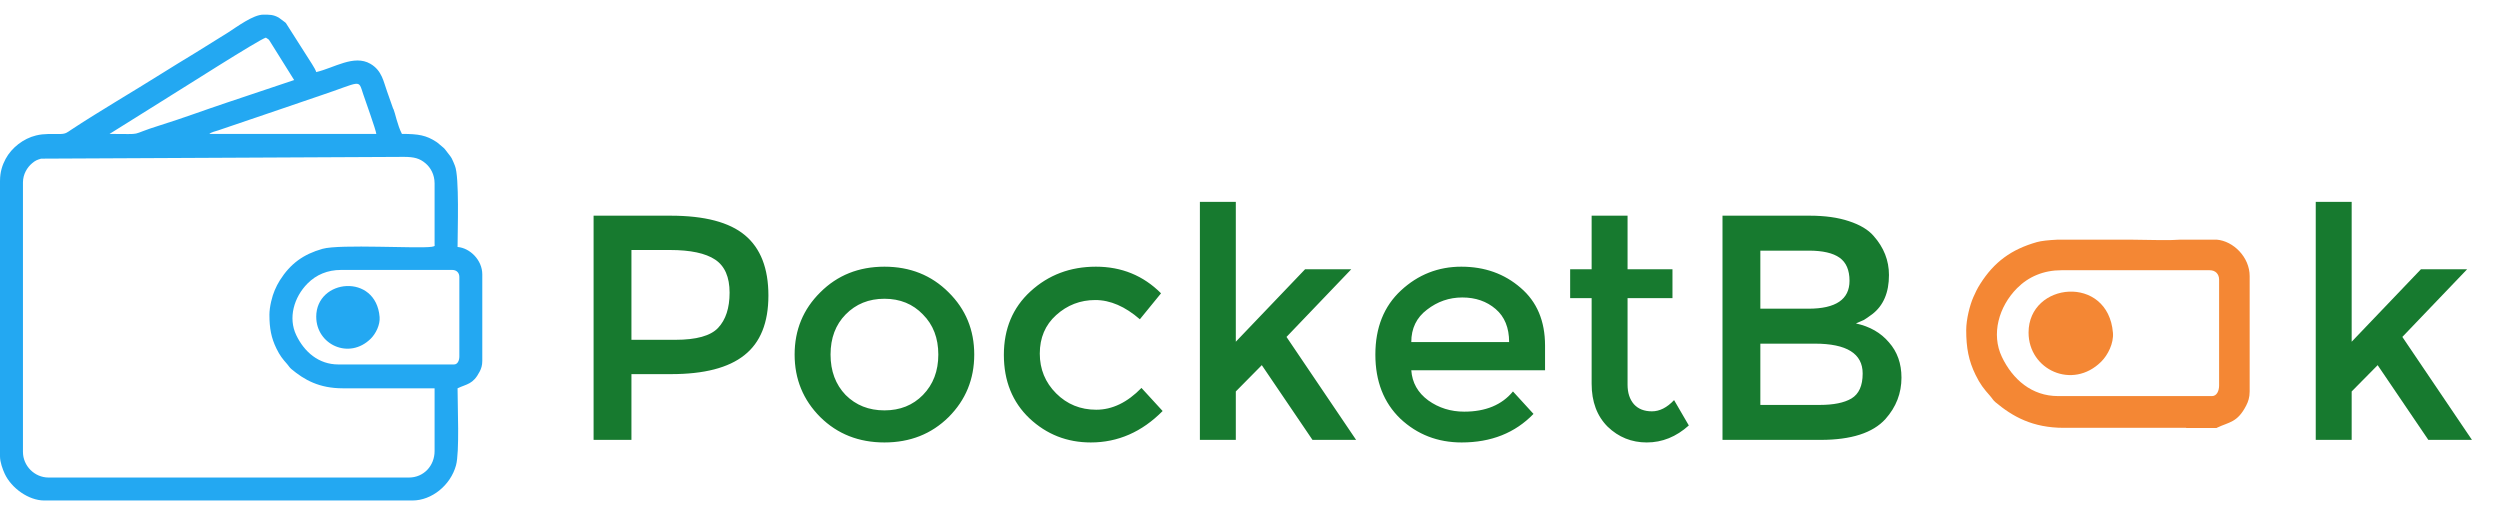 <svg width="165" height="34" viewBox="0 0 165 34" 
xmlns="http://www.w3.org/2000/svg">
<path fill-rule="evenodd" clip-rule="evenodd" d="M22.329 24.054C21.037 
24.054 20.083 23.233 19.549 22.112C19.014 20.988 19.39 19.623 
20.303 18.705C20.872 18.132 21.621 17.816 22.504 
17.816H29.85C30.132 17.816 30.317 18 30.317 
18.282V23.529C30.317 23.796 30.201 24.054 29.967 
24.054H22.329H22.329ZM17.782 20.79C17.782 21.655 17.9 22.301 
18.246 23.006C18.474 23.471 18.649 23.69 18.961 24.041C19.065 
24.159 19.109 24.256 19.229 24.356C20.082 25.071 21.068 25.628 
22.62 25.628H28.683V29.768C28.683 30.74 27.965 31.517 26.992 
31.517H3.206C2.278 31.517 1.515 30.747 1.515 
29.826V12.045C1.515 11.492 1.801 11.042 2.114 10.779C2.337 
10.591 2.443 10.551 2.713 10.471L26.643 10.354C27.334 10.354 
27.692 10.449 28.084 10.778C28.417 11.058 28.683 11.518 28.683 
12.103V16.125C28.683 16.201 28.751 16.249 28.504 16.287C27.629 
16.424 22.424 16.098 21.285 16.423C20.02 16.782 19.164 17.403 
18.469 18.504C18.327 18.73 18.238 18.915 18.131 19.158C17.964 
19.54 17.781 20.242 17.781 20.79H17.782ZM13.817 8.838C13.954 
8.719 14.209 8.668 14.4 8.605L18.663 7.155C19.493 6.878 
20.267 6.6 21.097 6.324C23.895 5.392 23.632 5.189 23.969 
6.207C24.095 6.589 24.815 8.583 24.836 8.838H13.818L13.817 
8.838ZM11.102 6.415C11.776 6.011 17.138 2.579 17.548 
2.484C17.758 2.625 17.709 2.559 17.844 2.771L19.414 
5.283L14.961 6.776C13.493 7.266 12.056 7.805 10.566 
8.269C8.343 8.961 9.676 8.839 7.229 8.839L11.103 
6.416L11.102 6.415ZM0 11.928V30.118C0 30.503 0.178 30.978 
0.31 31.265C0.754 32.224 1.898 33.032 2.915 
33.032H27.226C28.492 33.032 29.735 32.029 30.096 30.714C30.337 
29.831 30.199 26.861 30.199 25.628C30.818 25.332 31.219 25.379 
31.659 24.523C31.759 24.328 31.831 24.124 31.831 
23.821V18.108C31.831 17.172 31.026 16.369 30.199 16.3C30.199 
15.242 30.326 11.663 30.024 10.938C29.97 10.808 29.885 10.582 
29.812 10.45C29.732 10.307 29.617 10.181 29.517 10.046C29.401 
9.889 29.342 9.8 29.184 9.678C29.02 9.552 28.943 9.458 
28.799 9.364C28.128 8.927 27.627 8.838 26.527 8.838C26.235 
8.285 26.067 7.417 25.978 7.224C25.972 7.21 25.949 7.169 
25.941 7.154L25.545 6.031C25.317 5.421 25.224 4.663 24.448 
4.212C23.363 3.58 22.05 4.483 20.872 4.757C20.809 4.519 
20.4 3.943 20.249 3.689L18.866 1.517C18.853 1.505 18.815 
1.475 18.802 1.463L18.401 1.165C18.034 0.957 17.775 0.967 
17.374 0.967C16.716 0.967 15.648 1.761 15.054 2.145L12.861 
3.508C12.1 3.972 11.403 4.393 10.659 4.862C8.808 6.027 
6.473 7.39 4.689 8.57C4.469 8.715 4.35 8.834 4.028 
8.842C3.334 8.859 2.948 8.803 2.378 8.941C1.551 9.142 
0.772 9.741 0.37 10.489C0.158 10.883 0.001 11.345 
0.001 11.928L0 11.928Z" fill="#23a8f2"/>
<path fill-rule="evenodd" clip-rule="evenodd" d="M20.872 20.907C20.872 
22.752 23.049 23.762 24.472 22.35C24.804 22.02 25.096 21.438 
25.054 20.922C24.82 18.012 20.871 18.39 20.871 20.907H20.872Z" 
fill="#23a8f2"/>
<path d="M44.258 14.235C46.502 14.235 48.139 14.665 49.169 
15.526C50.2 16.387 50.715 17.713 50.715 19.506C50.715 21.298 
50.186 22.611 49.127 23.443C48.083 24.276 46.474 24.692 44.3 
24.692H41.675V29.032H39.177V14.235H44.258ZM44.576 22.427C45.959 
22.427 46.897 22.166 47.391 21.644C47.899 21.108 48.153 20.331 
48.153 19.315C48.153 18.285 47.836 17.558 47.201 17.135C46.566 
16.712 45.571 16.5 44.216 16.5H41.675V22.427H44.576ZM55.811 
26.069C56.489 26.746 57.342 27.085 58.373 27.085C59.403 27.085 
60.25 26.746 60.913 26.069C61.59 25.377 61.929 24.488 61.929 
23.401C61.929 22.314 61.59 21.432 60.913 20.755C60.25 20.063 
59.403 19.718 58.373 19.718C57.342 19.718 56.489 20.063 55.811 
20.755C55.148 21.432 54.816 22.314 54.816 23.401C54.816 24.488 
55.148 25.377 55.811 26.069ZM62.607 27.529C61.477 28.644 60.066 
29.202 58.373 29.202C56.679 29.202 55.268 28.644 54.139 
27.529C53.01 26.4 52.445 25.024 52.445 23.401C52.445 21.778 
53.01 20.409 54.139 19.294C55.268 18.165 56.679 17.601 58.373 
17.601C60.066 17.601 61.477 18.165 62.607 19.294C63.736 20.409 
64.3 21.778 64.3 23.401C64.3 25.024 63.736 26.4 62.607 
27.529ZM71.992 29.202C70.425 29.202 69.078 28.672 67.949 
27.614C66.82 26.541 66.255 25.144 66.255 23.422C66.255 21.701 
66.841 20.303 68.012 19.231C69.198 18.144 70.637 17.601 72.331 
17.601C74.024 17.601 75.457 18.186 76.628 19.358L75.231 
21.072C74.257 20.226 73.276 19.802 72.288 19.802C71.3 19.802 
70.44 20.134 69.706 20.797C68.986 21.446 68.626 22.293 68.626 
23.338C68.626 24.368 68.986 25.243 69.706 25.963C70.425 26.682 
71.308 27.042 72.352 27.042C73.41 27.042 74.405 26.562 75.337 
25.603L76.734 27.127C75.365 28.51 73.784 29.202 71.992 29.202ZM81.564 
29.032H79.193V13.324H81.564V22.554L86.137 17.77H89.185L84.909 
22.237L89.503 29.032H86.624L83.279 24.1L81.564 
25.836V29.032ZM101.973 24.438H93.145C93.202 25.257 93.576 25.92 
94.267 26.428C94.959 26.922 95.749 27.169 96.638 27.169C98.05 
27.169 99.122 26.725 99.856 25.836L101.211 27.317C99.997 28.574 
98.416 29.202 96.469 29.202C94.888 29.202 93.54 28.679 92.425 
27.635C91.325 26.576 90.774 25.165 90.774 23.401C90.774 21.623 
91.339 20.212 92.468 19.167C93.597 18.123 94.924 17.601 96.448 
17.601C97.986 17.601 99.291 18.066 100.364 18.998C101.437 19.915 
101.973 21.185 101.973 22.808V24.438ZM93.145 22.576H99.602C99.602 
21.63 99.306 20.903 98.713 20.395C98.12 19.887 97.386 19.633 
96.511 19.633C95.65 19.633 94.874 19.901 94.183 20.437C93.491 
20.959 93.145 21.672 93.145 22.576ZM107.419 19.675V25.391C107.419 
25.927 107.56 26.358 107.842 26.682C108.125 26.993 108.52 27.148 
109.028 27.148C109.536 27.148 110.023 26.901 110.489 26.407L111.462 
28.08C110.63 28.828 109.705 29.202 108.689 29.202C107.687 29.202 
106.826 28.856 106.107 28.164C105.401 27.459 105.048 26.513 105.048 
25.328V19.675H103.63V17.77H105.048V14.235H107.419V17.77H110.383V19.675H107.419ZM120.162 
29.032H113.685V14.235H119.443C120.445 14.235 121.306 14.355 122.025 
14.595C122.759 14.835 123.303 15.159 123.655 15.568C124.333 16.33 
124.672 17.191 124.672 18.151C124.672 19.308 124.305 20.169 123.571 
20.734C123.303 20.931 123.119 21.058 123.02 21.115C122.922 21.157 
122.745 21.235 122.491 21.348C123.409 21.545 124.135 21.962 124.672 
22.597C125.222 23.218 125.497 23.994 125.497 24.925C125.497 25.956 
125.144 26.866 124.439 27.656C123.606 28.574 122.181 29.032 120.162 
29.032ZM116.183 20.374H119.358C121.165 20.374 122.068 19.76 122.068 
18.532C122.068 17.826 121.849 17.318 121.412 17.008C120.974 16.697 
120.297 16.542 119.379 16.542H116.183V20.374ZM116.183 
26.725H120.099C121.016 26.725 121.715 26.584 122.195 26.301C122.689 
26.005 122.936 25.455 122.936 24.65C122.936 23.338 121.884 22.681 
119.781 22.681H116.183V26.725Z" fill="#177A2F"/>
<path fill-rule="evenodd" clip-rule="evenodd" d="M135.826 26.141C134.106 
26.141 132.836 25.049 132.124 23.555C131.411 22.059 131.912 20.241 
133.127 19.019C133.885 18.256 134.883 17.835 136.058 
17.835H145.84C146.215 17.835 146.461 18.081 146.461 
18.456V25.443C146.461 25.797 146.308 26.141 145.995 
26.141H135.826ZM146.306 15.817H143.901C143.329 15.868 142.044 15.844 
140.586 15.817H135.808C135.207 15.846 134.723 15.897 134.435 
15.979C132.751 16.458 131.611 17.285 130.687 18.751C130.497 19.051 
130.379 19.297 130.237 19.621C130.014 20.13 129.77 21.065 129.77 
21.794C129.77 22.947 129.928 23.807 130.389 24.746C130.693 25.364 
130.926 25.656 131.34 26.123C131.48 26.28 131.538 26.41 131.697 
26.543C132.835 27.494 134.147 28.237 136.213 
28.237H144.286V28.248H146.305V28.237C147.129 27.842 147.663 27.904 
148.249 26.766C148.382 26.506 148.478 26.234 148.478 
25.831V18.223C148.478 16.976 147.406 15.908 146.305 15.817H146.306Z" 
fill="#F48734"/>
<path fill-rule="evenodd" clip-rule="evenodd" d="M133.885 21.949C133.885 
24.408 136.785 25.752 138.679 23.871C139.121 23.433 139.51 22.657 
139.455 21.97C139.143 18.094 133.885 18.598 133.885 21.949Z" 
fill="#F48734"/>
<path d="M155.21 29.032H152.839V13.324H155.21V22.554L159.783 
17.77H162.831L158.555 22.237L163.149 29.032H160.27L156.925 
24.1L155.21 25.836V29.032Z" fill="#177A2F"/>
</svg>

